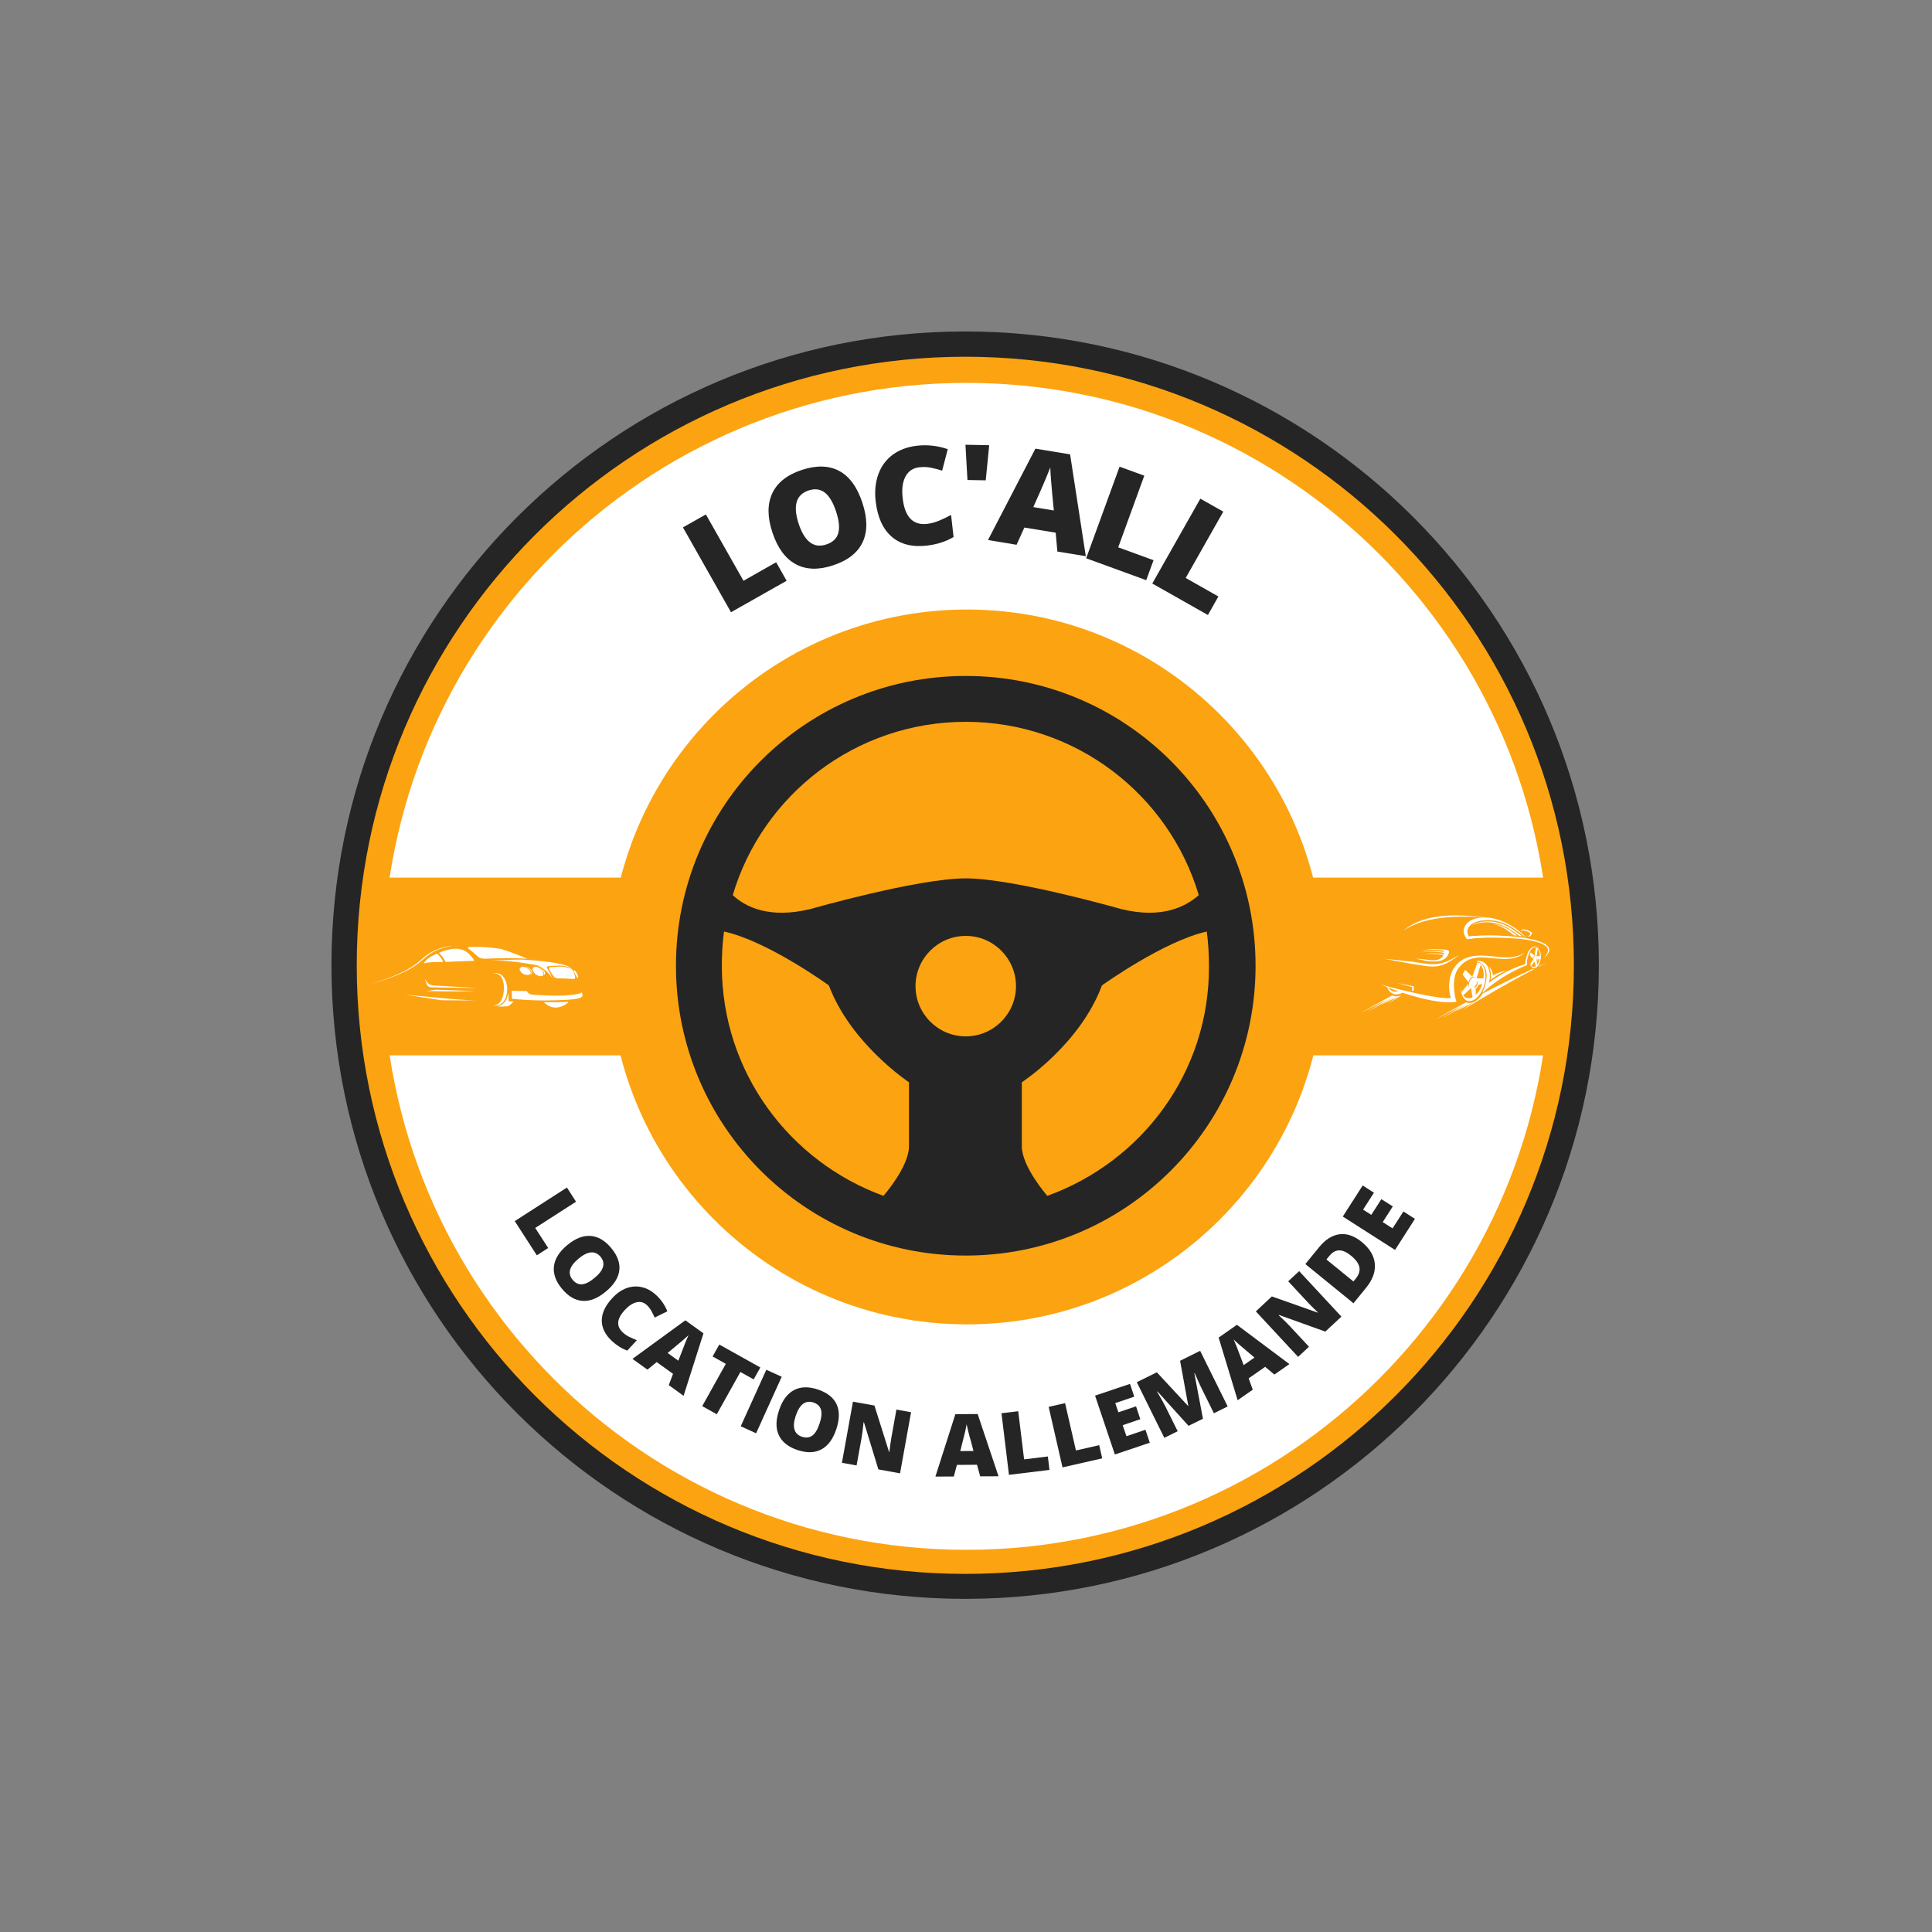 <svg xmlns="http://www.w3.org/2000/svg" xmlns:xlink="http://www.w3.org/1999/xlink" width="500" zoomAndPan="magnify" viewBox="0 0 375 375" height="500" preserveAspectRatio="xMidYMid meet" version="1.0"><rect x="0" y="0" width="375" height="375" fill="#808080" stroke="none"/><defs><g><g id="id1"/><g id="id2"/><g id="id3"/><g id="id4"/><g id="id5"/><g id="id6"/><g id="id7"/><g id="id8"/><g id="id9"/><g id="id10"/><g id="id11"/><g id="id12"/><g id="id13"/><g id="id14"/><g id="id15"/><g id="id16"/><g id="id17"/><g id="id18"/><g id="id19"/><g id="id20"/><g id="id21"/><g id="id22"/><g id="id23"/><g id="id24"/></g><clipPath id="id25"><path d="M 284.723 181.543 L 300.699 181.543 L 300.699 185.973 L 284.723 185.973 Z M 284.723 181.543 " clip-rule="nonzero"/></clipPath><clipPath id="id26"><path d="M 278.527 186.781 L 300.332 186.781 L 300.332 197.918 L 278.527 197.918 Z M 278.527 186.781 " clip-rule="nonzero"/></clipPath><clipPath id="id27"><path d="M 263.961 193 L 273 193 L 273 197 L 263.961 197 Z M 263.961 193 " clip-rule="nonzero"/></clipPath><clipPath id="id28"><path d="M 71.867 183.586 L 88 183.586 L 88 191 L 71.867 191 Z M 71.867 183.586 " clip-rule="nonzero"/></clipPath><clipPath id="id29"><path d="M 90 183.586 L 103 183.586 L 103 187 L 90 187 Z M 90 183.586 " clip-rule="nonzero"/></clipPath><clipPath id="id30"><path d="M 95 188 L 99 188 L 99 195.586 L 95 195.586 Z M 95 188 " clip-rule="nonzero"/></clipPath><clipPath id="id31"><path d="M 99 192 L 113.117 192 L 113.117 195 L 99 195 Z M 99 192 " clip-rule="nonzero"/></clipPath><clipPath id="id32"><path d="M 96 192 L 100 192 L 100 195.586 L 96 195.586 Z M 96 192 " clip-rule="nonzero"/></clipPath><clipPath id="id33"><path d="M 105 194 L 111 194 L 111 195.586 L 105 195.586 Z M 105 194 " clip-rule="nonzero"/></clipPath><clipPath id="id34"><path d="M 131.203 131.203 L 243.703 131.203 L 243.703 243.703 L 131.203 243.703 Z M 131.203 131.203 " clip-rule="nonzero"/></clipPath></defs><path fill="rgb(14.51%, 14.51%, 14.51%)" d="M 187.336 64.336 C 119.406 64.336 64.336 119.406 64.336 187.336 C 64.336 255.266 119.406 310.336 187.336 310.336 C 255.266 310.336 310.336 255.266 310.336 187.336 C 310.336 119.406 255.266 64.336 187.336 64.336 " fill-opacity="1" fill-rule="nonzero"/><path fill="rgb(98.819%, 63.919%, 6.67%)" d="M 187.367 69.242 C 122.129 69.242 69.242 122.129 69.242 187.367 C 69.242 252.605 122.129 305.492 187.367 305.492 C 252.605 305.492 305.492 252.605 305.492 187.367 C 305.492 122.129 252.605 69.242 187.367 69.242 " fill-opacity="1" fill-rule="nonzero"/><path fill="rgb(99.609%, 100%, 99.609%)" d="M 187.57 74.32 C 125.023 74.32 74.32 125.023 74.32 187.57 C 74.32 250.117 125.023 300.82 187.57 300.82 C 250.117 300.82 300.82 250.117 300.82 187.57 C 300.82 125.023 250.117 74.32 187.57 74.32 " fill-opacity="1" fill-rule="nonzero"/><path fill="rgb(98.819%, 63.919%, 6.67%)" d="M 71.879 170.344 L 302.859 170.344 L 302.859 204.844 L 71.879 204.844 L 71.879 170.344 " fill-opacity="1" fill-rule="nonzero"/><g fill="rgb(14.51%, 14.51%, 14.51%)" fill-opacity="1"><g transform="translate(140.105, 119.851)"><g><path d="M 1.781 -1.016 L -7.547 -17.484 L -3.094 -20 L 4.203 -7.125 L 10.547 -10.719 L 12.578 -7.125 Z M 1.781 -1.016 "/></g></g></g><g fill="rgb(14.51%, 14.51%, 14.51%)" fill-opacity="1"><g transform="translate(151.621, 112.79)"><g><path d="M 15.766 -15.203 C 16.766 -12.191 16.785 -9.648 15.828 -7.578 C 14.867 -5.516 12.957 -4.008 10.094 -3.062 C 7.27 -2.125 4.848 -2.195 2.828 -3.281 C 0.805 -4.375 -0.703 -6.43 -1.703 -9.453 C -2.691 -12.441 -2.695 -14.973 -1.719 -17.047 C -0.75 -19.117 1.16 -20.629 4.016 -21.578 C 6.867 -22.516 9.289 -22.445 11.281 -21.375 C 13.27 -20.301 14.766 -18.242 15.766 -15.203 Z M 3.406 -11.109 C 4.562 -7.641 6.348 -6.305 8.766 -7.109 C 10.004 -7.516 10.773 -8.238 11.078 -9.281 C 11.391 -10.32 11.25 -11.734 10.656 -13.516 C 10.062 -15.316 9.32 -16.547 8.438 -17.203 C 7.562 -17.859 6.523 -17.988 5.328 -17.594 C 2.891 -16.781 2.25 -14.617 3.406 -11.109 Z M 3.406 -11.109 "/></g></g></g><g fill="rgb(14.51%, 14.51%, 14.51%)" fill-opacity="1"><g transform="translate(169.713, 106.794)"><g><path d="M 8.703 -16.094 C 7.492 -15.957 6.602 -15.352 6.031 -14.281 C 5.469 -13.219 5.289 -11.816 5.5 -10.078 C 5.906 -6.453 7.488 -4.797 10.25 -5.109 C 11.07 -5.211 11.859 -5.426 12.609 -5.75 C 13.367 -6.07 14.129 -6.438 14.891 -6.844 L 15.375 -2.562 C 13.883 -1.676 12.148 -1.117 10.172 -0.891 C 7.336 -0.566 5.066 -1.145 3.359 -2.625 C 1.648 -4.102 0.613 -6.395 0.25 -9.5 C 0.031 -11.445 0.207 -13.203 0.781 -14.766 C 1.352 -16.328 2.281 -17.582 3.562 -18.531 C 4.844 -19.477 6.414 -20.062 8.281 -20.281 C 10.301 -20.508 12.289 -20.285 14.25 -19.609 L 13.156 -15.438 C 12.426 -15.676 11.695 -15.867 10.969 -16.016 C 10.25 -16.16 9.492 -16.188 8.703 -16.094 Z M 8.703 -16.094 "/></g></g></g><g fill="rgb(14.51%, 14.51%, 14.51%)" fill-opacity="1"><g transform="translate(185.456, 105.216)"><g><path d="M 6.547 -18.797 L 5.875 -11.984 L 2.328 -12.047 L 1.938 -18.891 Z M 6.547 -18.797 "/></g></g></g><g fill="rgb(14.51%, 14.51%, 14.51%)" fill-opacity="1"><g transform="translate(191.768, 104.818)"><g><path d="M 13.469 2.234 L 13.141 -1.422 L 7.062 -2.422 L 5.547 0.922 L 0 0 L 9.203 -17.734 L 15.938 -16.625 L 18.984 3.141 Z M 12.781 -5.734 L 12.469 -8.938 C 12.395 -9.656 12.316 -10.57 12.234 -11.688 C 12.148 -12.812 12.102 -13.613 12.094 -14.094 C 11.938 -13.676 11.66 -12.988 11.266 -12.031 C 10.879 -11.082 10.055 -9.203 8.797 -6.391 Z M 12.781 -5.734 "/></g></g></g><g fill="rgb(14.51%, 14.51%, 14.51%)" fill-opacity="1"><g transform="translate(208.903, 107.659)"><g><path d="M 1.922 0.703 L 8.406 -17.078 L 13.203 -15.328 L 8.141 -1.422 L 15 1.078 L 13.578 4.953 Z M 1.922 0.703 "/></g></g></g><g fill="rgb(14.51%, 14.51%, 14.51%)" fill-opacity="1"><g transform="translate(221.877, 112.246)"><g><path d="M 1.781 1.016 L 11.109 -15.453 L 15.562 -12.938 L 8.266 -0.062 L 14.609 3.531 L 12.578 7.125 Z M 1.781 1.016 "/></g></g></g><g fill="rgb(14.51%, 14.51%, 14.51%)" fill-opacity="1"><g transform="translate(99.213, 235.922)"><g><path d="M 0.703 1.094 L 10.828 -5.422 L 12.594 -2.672 L 4.672 2.422 L 7.188 6.312 L 4.984 7.734 Z M 0.703 1.094 "/></g></g></g><g fill="rgb(14.51%, 14.51%, 14.51%)" fill-opacity="1"><g transform="translate(104.909, 244.889)"><g><path d="M 12.688 5.797 C 11.133 7.098 9.633 7.703 8.188 7.609 C 6.738 7.523 5.398 6.742 4.172 5.266 C 2.961 3.816 2.441 2.363 2.609 0.906 C 2.773 -0.551 3.641 -1.926 5.203 -3.219 C 6.742 -4.5 8.238 -5.094 9.688 -5 C 11.145 -4.906 12.488 -4.125 13.719 -2.656 C 14.945 -1.176 15.473 0.273 15.297 1.703 C 15.117 3.141 14.25 4.504 12.688 5.797 Z M 7.375 -0.578 C 5.582 0.922 5.207 2.289 6.25 3.531 C 6.781 4.164 7.391 4.453 8.078 4.391 C 8.766 4.336 9.566 3.926 10.484 3.156 C 11.41 2.395 11.961 1.672 12.141 0.984 C 12.328 0.305 12.164 -0.336 11.656 -0.953 C 10.602 -2.203 9.176 -2.078 7.375 -0.578 Z M 7.375 -0.578 "/></g></g></g><g fill="rgb(14.51%, 14.51%, 14.51%)" fill-opacity="1"><g transform="translate(114.146, 255.772)"><g><path d="M 11.391 -2.469 C 10.816 -3 10.156 -3.176 9.406 -3 C 8.656 -2.82 7.898 -2.328 7.141 -1.516 C 5.566 0.18 5.426 1.629 6.719 2.828 C 7.102 3.191 7.531 3.488 8 3.719 C 8.469 3.945 8.957 4.16 9.469 4.359 L 7.609 6.375 C 6.566 6.008 5.582 5.398 4.656 4.547 C 3.32 3.305 2.656 1.969 2.656 0.531 C 2.664 -0.906 3.348 -2.352 4.703 -3.812 C 5.547 -4.727 6.457 -5.367 7.438 -5.734 C 8.426 -6.098 9.414 -6.164 10.406 -5.938 C 11.406 -5.719 12.344 -5.203 13.219 -4.391 C 14.176 -3.504 14.898 -2.457 15.391 -1.25 L 12.922 -0.031 C 12.723 -0.488 12.508 -0.922 12.281 -1.328 C 12.062 -1.734 11.766 -2.113 11.391 -2.469 Z M 11.391 -2.469 "/></g></g></g><g fill="rgb(14.51%, 14.51%, 14.51%)" fill-opacity="1"><g transform="translate(122.76, 263.755)"><g><path d="M 7.047 5.094 L 7.875 2.906 L 4.703 0.625 L 2.906 2.094 L 0 0 L 10.266 -7.484 L 13.781 -4.953 L 9.922 7.172 Z M 8.906 0.359 L 9.641 -1.547 C 9.797 -1.973 10.008 -2.52 10.281 -3.188 C 10.551 -3.852 10.754 -4.32 10.891 -4.594 C 10.68 -4.395 10.328 -4.082 9.828 -3.656 C 9.336 -3.227 8.336 -2.391 6.828 -1.141 Z M 8.906 0.359 "/></g></g></g><g fill="rgb(14.51%, 14.51%, 14.51%)" fill-opacity="1"><g transform="translate(133.364, 271.285)"><g><path d="M 5.766 3.219 L 2.938 1.641 L 7.516 -6.562 L 4.953 -8 L 6.25 -10.312 L 14.219 -5.859 L 12.922 -3.547 L 10.344 -4.984 Z M 5.766 3.219 "/></g></g></g><g fill="rgb(14.51%, 14.51%, 14.51%)" fill-opacity="1"><g transform="translate(142.588, 276.308)"><g><path d="M 1.188 0.531 L 6.156 -10.438 L 9.141 -9.078 L 4.172 1.891 Z M 1.188 0.531 "/></g></g></g><g fill="rgb(14.51%, 14.51%, 14.51%)" fill-opacity="1"><g transform="translate(148.478, 279.153)"><g><path d="M 13.844 -1.734 C 13.195 0.191 12.234 1.492 10.953 2.172 C 9.672 2.859 8.125 2.898 6.312 2.297 C 4.508 1.691 3.301 0.727 2.688 -0.594 C 2.07 -1.914 2.094 -3.539 2.75 -5.469 C 3.383 -7.363 4.344 -8.648 5.625 -9.328 C 6.906 -10.016 8.457 -10.055 10.281 -9.453 C 12.094 -8.836 13.301 -7.879 13.906 -6.578 C 14.508 -5.273 14.488 -3.66 13.844 -1.734 Z M 5.984 -4.375 C 5.242 -2.164 5.645 -0.801 7.188 -0.281 C 7.969 -0.02 8.633 -0.094 9.188 -0.5 C 9.75 -0.914 10.219 -1.691 10.594 -2.828 C 10.977 -3.961 11.07 -4.863 10.875 -5.531 C 10.676 -6.195 10.195 -6.66 9.438 -6.922 C 7.883 -7.441 6.734 -6.594 5.984 -4.375 Z M 5.984 -4.375 "/></g></g></g><g fill="rgb(14.51%, 14.51%, 14.51%)" fill-opacity="1"><g transform="translate(162.136, 283.693)"><g><path d="M 12.562 2.281 L 8.359 1.516 L 5.562 -7.609 L 5.484 -7.625 C 5.348 -6.289 5.219 -5.281 5.094 -4.594 L 4.125 0.75 L 1.281 0.234 L 3.422 -11.625 L 7.594 -10.875 L 10.438 -1.844 L 10.484 -1.828 C 10.629 -3.035 10.766 -4 10.891 -4.719 L 11.859 -10.094 L 14.703 -9.578 Z M 12.562 2.281 "/></g></g></g><g fill="rgb(14.51%, 14.51%, 14.51%)" fill-opacity="1"><g transform="translate(181.561, 286.603)"><g><path d="M 8.688 -0.047 L 8.078 -2.297 L 4.172 -2.266 L 3.578 -0.016 L 0 0 L 3.875 -12.109 L 8.203 -12.141 L 12.25 -0.062 Z M 7.391 -4.969 L 6.875 -6.938 C 6.738 -7.375 6.582 -7.941 6.406 -8.641 C 6.238 -9.336 6.125 -9.836 6.062 -10.141 C 6.02 -9.859 5.926 -9.395 5.781 -8.75 C 5.633 -8.113 5.316 -6.848 4.828 -4.953 Z M 7.391 -4.969 "/></g></g></g><g fill="rgb(14.51%, 14.51%, 14.51%)" fill-opacity="1"><g transform="translate(194.559, 286.419)"><g><path d="M 1.281 -0.156 L -0.172 -12.109 L 3.078 -12.5 L 4.219 -3.156 L 8.828 -3.719 L 9.141 -1.109 Z M 1.281 -0.156 "/></g></g></g><g fill="rgb(14.51%, 14.51%, 14.51%)" fill-opacity="1"><g transform="translate(204.966, 285.114)"><g><path d="M 1.266 -0.297 L -1.422 -12.047 L 1.766 -12.766 L 3.875 -3.578 L 8.391 -4.609 L 8.969 -2.047 Z M 1.266 -0.297 "/></g></g></g><g fill="rgb(14.51%, 14.51%, 14.51%)" fill-opacity="1"><g transform="translate(215.16, 282.734)"><g><path d="M 8.016 -2.703 L 1.234 -0.422 L -2.609 -11.844 L 4.172 -14.125 L 5 -11.641 L 1.312 -10.391 L 1.922 -8.609 L 5.344 -9.766 L 6.172 -7.266 L 2.75 -6.109 L 3.484 -3.969 L 7.172 -5.219 Z M 8.016 -2.703 "/></g></g></g><g fill="rgb(14.51%, 14.51%, 14.51%)" fill-opacity="1"><g transform="translate(224.837, 279.659)"><g><path d="M 5.859 -2.906 L -0.172 -9.578 L -0.25 -9.547 C 0.508 -8.273 1.066 -7.273 1.422 -6.547 L 3.75 -1.859 L 1.156 -0.578 L -4.188 -11.375 L -0.297 -13.297 L 5.766 -6.766 L 5.812 -6.781 L 4.219 -15.531 L 8.109 -17.469 L 13.453 -6.672 L 10.781 -5.344 L 8.438 -10.078 C 8.312 -10.316 8.18 -10.586 8.047 -10.891 C 7.91 -11.203 7.578 -11.953 7.047 -13.141 L 6.984 -13.109 L 8.656 -4.281 Z M 5.859 -2.906 "/></g></g></g><g fill="rgb(14.51%, 14.51%, 14.51%)" fill-opacity="1"><g transform="translate(240.225, 271.784)"><g><path d="M 7.125 -4.984 L 5.344 -6.484 L 2.141 -4.25 L 2.938 -2.047 L 0 0 L -3.688 -12.156 L -0.141 -14.641 L 10.047 -7.016 Z M 3.266 -8.281 L 1.703 -9.609 C 1.348 -9.898 0.898 -10.281 0.359 -10.75 C -0.18 -11.219 -0.562 -11.566 -0.781 -11.797 C -0.656 -11.535 -0.469 -11.098 -0.219 -10.484 C 0.02 -9.879 0.484 -8.656 1.172 -6.812 Z M 3.266 -8.281 "/></g></g></g><g fill="rgb(14.51%, 14.51%, 14.51%)" fill-opacity="1"><g transform="translate(251.009, 264.244)"><g><path d="M 9.359 -8.688 L 6.234 -5.781 L -2.766 -9.016 L -2.828 -8.969 C -1.836 -8.051 -1.109 -7.336 -0.641 -6.828 L 3.062 -2.844 L 0.953 -0.875 L -7.25 -9.703 L -4.141 -12.609 L 4.781 -9.453 L 4.812 -9.484 C 3.926 -10.328 3.238 -11.016 2.75 -11.547 L -0.969 -15.547 L 1.156 -17.516 Z M 9.359 -8.688 "/></g></g></g><g fill="rgb(14.51%, 14.51%, 14.51%)" fill-opacity="1"><g transform="translate(261.897, 253.962)"><g><path d="M 2.406 -12.906 C 3.969 -11.633 4.816 -10.223 4.953 -8.672 C 5.098 -7.129 4.539 -5.582 3.281 -4.031 L 0.812 -1 L -8.531 -8.609 L -5.891 -11.844 C -4.672 -13.352 -3.344 -14.203 -1.906 -14.391 C -0.477 -14.578 0.957 -14.082 2.406 -12.906 Z M 0.359 -10.219 C -0.492 -10.914 -1.266 -11.266 -1.953 -11.266 C -2.648 -11.266 -3.281 -10.914 -3.844 -10.219 L -4.438 -9.5 L 0.797 -5.234 L 1.25 -5.781 C 1.875 -6.551 2.109 -7.297 1.953 -8.016 C 1.805 -8.734 1.273 -9.469 0.359 -10.219 Z M 0.359 -10.219 "/></g></g></g><g fill="rgb(14.51%, 14.51%, 14.51%)" fill-opacity="1"><g transform="translate(270.074, 243.708)"><g><path d="M 4.562 -7.125 L 0.703 -1.094 L -9.438 -7.578 L -5.578 -13.609 L -3.391 -12.203 L -5.5 -8.922 L -3.906 -7.906 L -1.953 -10.953 L 0.266 -9.547 L -1.688 -6.5 L 0.219 -5.281 L 2.328 -8.562 Z M 4.562 -7.125 "/></g></g></g><path fill="rgb(99.609%, 100%, 99.609%)" d="M 271.504 192.383 C 271.27 192.461 271.023 192.5 270.773 192.48 C 270.574 192.469 270.383 192.422 270.203 192.34 C 269.848 192.18 269.582 191.906 269.387 191.59 C 269.32 191.562 269.254 191.535 269.188 191.508 C 269.383 192.062 269.75 192.602 270.32 192.859 C 270.516 192.949 270.719 192.996 270.934 193.012 C 271.414 193.043 271.875 192.891 272.281 192.648 C 272.016 192.559 271.758 192.473 271.504 192.383 " fill-opacity="1" fill-rule="evenodd"/><path fill="rgb(99.609%, 100%, 99.609%)" d="M 286.551 186.547 C 288.883 186.246 289.5 188.809 288.973 190.789 C 290.609 189.637 293.297 187.867 296.035 187.168 C 296.082 186.688 296.18 185.895 296.457 185.145 C 296.859 184.062 297.703 183.238 298.898 184.02 C 297.715 183.469 297.078 184.148 296.688 185.289 C 296.43 186.035 296.336 186.816 296.371 187.305 C 293.176 188.617 290.039 190.555 287.762 192.676 C 288.965 189.934 289.055 187.18 286.551 186.547 " fill-opacity="1" fill-rule="evenodd"/><path fill="rgb(99.609%, 100%, 99.609%)" d="M 286.551 186.547 C 288.883 186.246 289.5 188.809 288.973 190.789 C 290.785 189.512 293.105 187.902 296.371 187.305 C 292.816 188.664 290.207 190.398 287.762 192.676 C 288.965 189.934 289.055 187.18 286.551 186.547 " fill-opacity="1" fill-rule="evenodd"/><path fill="rgb(99.609%, 100%, 99.609%)" d="M 283.312 185.285 C 279.555 188.199 278.559 187.809 273.938 187.07 L 268.602 186.09 L 274.016 186.645 C 278.441 187.305 279.32 187.719 283.312 185.285 " fill-opacity="1" fill-rule="evenodd"/><path fill="rgb(99.609%, 100%, 99.609%)" d="M 281.043 185.398 C 280.879 185.754 280.578 186.004 280.215 186.227 C 279.945 186.395 279.598 186.527 279.062 186.586 C 277.059 186.797 276.066 186.262 274.797 186.113 C 276.059 186.008 277.629 186.559 278.828 186.336 C 279.082 186.289 279.297 186.223 279.445 186.129 C 279.766 185.934 280.031 185.707 280.18 185.395 L 280.191 185.367 C 280.141 185.359 280.09 185.348 280.031 185.34 C 278.484 185.094 277.293 185.062 276.465 185.223 C 277.316 184.988 278.582 184.973 280.266 185.203 C 280.293 185.133 280.32 185.066 280.336 185.008 C 280.199 184.926 279.957 184.879 279.59 184.836 C 278.047 184.648 276.871 184.664 276.055 184.855 C 276.973 184.562 278.402 184.516 280.344 184.75 L 280.363 184.754 C 280.324 184.531 280.043 184.469 279.434 184.418 C 277.836 184.293 276.625 184.359 275.797 184.59 C 276.727 184.254 278.195 184.141 280.203 184.301 C 281.32 184.387 281.453 184.52 281.043 185.398 " fill-opacity="1" fill-rule="evenodd"/><path fill="rgb(99.609%, 100%, 99.609%)" d="M 297.484 182.441 C 293.98 181.66 287.832 181.762 284.75 182.289 L 284.789 181.812 C 287.859 181.398 293.992 181.523 297.484 182.441 " fill-opacity="1" fill-rule="evenodd"/><path fill="rgb(99.609%, 100%, 99.609%)" d="M 285.383 182.191 C 285.16 182.207 284.977 182.273 284.75 182.289 C 283.211 180.488 284.492 178.23 287.785 178.086 C 291.238 177.934 294.469 180.102 296.355 182.129 C 293.965 180.297 291.891 178.434 288.25 178.621 C 285.715 178.75 283.832 180.184 285.383 182.191 " fill-opacity="1" fill-rule="evenodd"/><path fill="rgb(99.609%, 100%, 99.609%)" d="M 286.73 186.836 C 286.656 186.832 286.586 186.836 286.512 186.84 C 286.672 186.852 286.828 186.891 286.969 186.961 C 287.414 187.18 287.691 187.652 287.836 188.145 C 287.938 188.48 287.98 188.844 287.988 189.211 C 287.992 189.578 287.953 189.953 287.883 190.312 C 287.797 190.758 287.656 191.211 287.465 191.637 C 287.27 192.066 287.023 192.473 286.73 192.82 C 286.508 193.086 286.242 193.332 285.949 193.508 C 285.652 193.684 285.332 193.789 285.004 193.766 C 284.832 193.754 284.668 193.711 284.516 193.629 C 284.062 193.383 283.793 192.867 283.656 192.34 C 283.594 192.094 283.559 191.832 283.547 191.57 C 283.535 191.98 283.574 192.387 283.672 192.77 C 283.816 193.344 284.109 193.902 284.602 194.164 C 284.766 194.254 284.941 194.305 285.129 194.316 C 285.48 194.34 285.828 194.227 286.145 194.035 C 286.461 193.848 286.75 193.578 286.988 193.293 C 287.309 192.918 287.57 192.477 287.781 192.012 C 287.984 191.551 288.137 191.059 288.23 190.578 C 288.305 190.191 288.344 189.785 288.336 189.387 C 288.332 188.992 288.281 188.605 288.172 188.242 C 288.016 187.711 287.715 187.199 287.234 186.965 C 287.078 186.887 286.906 186.844 286.73 186.836 " fill-opacity="1" fill-rule="evenodd"/><path fill="rgb(99.609%, 100%, 99.609%)" d="M 287.09 186.973 C 287.207 187.027 287.316 187.094 287.414 187.176 C 287.312 187.52 287.215 187.855 287.117 188.18 C 286.938 188.781 286.77 189.355 286.605 189.91 C 286.938 189.902 287.273 189.898 287.605 189.895 C 287.832 189.891 288.055 189.887 288.281 189.883 C 288.262 190.215 288.211 190.559 288.133 190.902 C 287.883 190.957 287.633 191.012 287.383 191.066 C 287.242 191.098 287.098 191.129 286.953 191.16 C 286.863 191.484 286.664 191.781 286.422 191.883 C 286.426 192.086 286.434 192.289 286.438 192.488 C 286.445 192.867 286.457 193.238 286.465 193.598 C 286.273 193.723 286.074 193.816 285.879 193.875 C 285.824 193.547 285.766 193.211 285.707 192.863 C 285.656 192.555 285.602 192.238 285.551 191.914 C 285.508 191.902 285.469 191.883 285.434 191.863 C 285.195 192.082 284.965 192.297 284.738 192.508 C 284.484 192.746 284.234 192.973 283.992 193.203 C 283.863 193.023 283.758 192.816 283.668 192.586 C 283.898 192.301 284.133 192.008 284.371 191.711 C 284.574 191.457 284.785 191.199 284.996 190.938 C 284.984 191.289 285.09 191.578 285.277 191.715 C 285.039 191.344 285.082 190.828 285.266 190.41 C 285.445 190 285.766 189.68 286.086 189.699 C 286.219 189.707 286.316 189.773 286.406 189.855 C 286.504 189.941 286.602 190.027 286.695 190.113 C 286.566 189.973 286.359 189.805 286.25 189.703 C 286.172 189.629 286.078 189.586 285.965 189.578 C 285.578 189.559 285.16 190.031 285.031 190.641 C 285.031 190.645 285.031 190.652 285.027 190.656 C 284.84 190.41 284.648 190.156 284.453 189.902 C 284.27 189.66 284.086 189.414 283.895 189.164 C 284.039 188.832 284.211 188.523 284.398 188.246 C 284.594 188.434 284.789 188.621 284.984 188.809 C 285.254 189.066 285.52 189.32 285.777 189.57 C 285.973 189.023 286.176 188.457 286.391 187.867 C 286.508 187.539 286.625 187.203 286.75 186.863 C 286.863 186.883 286.98 186.918 287.09 186.973 Z M 286.715 191.211 C 286.816 190.965 286.859 190.512 286.629 190.395 C 286.762 190.605 286.586 191.082 286.461 191.27 C 286.371 191.402 286.238 191.523 286.082 191.5 C 286.145 191.645 286.27 191.688 286.395 191.621 C 286.551 191.543 286.652 191.379 286.715 191.211 " fill-opacity="1" fill-rule="evenodd"/><path fill="rgb(99.609%, 100%, 99.609%)" d="M 298.141 183.98 C 298.105 183.984 298.07 183.988 298.035 183.996 C 298.113 183.992 298.191 184.004 298.266 184.035 C 298.492 184.129 298.652 184.371 298.75 184.629 C 298.883 184.973 298.918 185.379 298.891 185.762 C 298.855 186.23 298.723 186.715 298.484 187.098 C 298.309 187.383 298.043 187.648 297.734 187.664 C 297.656 187.668 297.574 187.656 297.5 187.625 C 297.27 187.527 297.109 187.289 297.012 187.031 C 296.965 186.91 296.934 186.781 296.906 186.648 C 296.93 186.855 296.977 187.059 297.047 187.246 C 297.152 187.523 297.324 187.781 297.57 187.883 C 297.652 187.918 297.738 187.93 297.824 187.926 C 298.156 187.91 298.441 187.625 298.633 187.316 C 298.887 186.906 299.031 186.383 299.066 185.879 C 299.098 185.469 299.059 185.031 298.918 184.66 C 298.812 184.383 298.641 184.125 298.395 184.023 C 298.312 183.988 298.227 183.977 298.141 183.98 " fill-opacity="1" fill-rule="evenodd"/><path fill="rgb(99.609%, 100%, 99.609%)" d="M 298.309 184.035 C 298.367 184.059 298.422 184.09 298.477 184.129 C 298.445 184.32 298.418 184.504 298.391 184.688 C 298.34 185.012 298.293 185.324 298.246 185.625 C 298.402 185.602 298.562 185.582 298.719 185.559 C 298.824 185.547 298.93 185.531 299.035 185.52 C 299.043 185.691 299.035 185.871 299.016 186.051 L 298.676 186.176 L 298.48 186.25 C 298.457 186.418 298.383 186.578 298.273 186.645 L 298.316 186.949 C 298.34 187.137 298.367 187.32 298.391 187.5 C 298.309 187.57 298.223 187.625 298.137 187.668 C 298.09 187.508 298.047 187.348 298 187.18 C 297.957 187.027 297.914 186.871 297.871 186.707 C 297.848 186.707 297.832 186.699 297.812 186.691 L 297.527 187.055 C 297.426 187.188 297.324 187.316 297.223 187.445 C 297.152 187.363 297.09 187.266 297.031 187.152 C 297.121 186.996 297.215 186.836 297.305 186.672 C 297.387 186.531 297.465 186.391 297.551 186.242 C 297.566 186.422 297.633 186.566 297.73 186.625 L 297.723 186.617 C 297.484 186.312 297.652 185.562 297.988 185.543 C 298.074 185.539 298.137 185.594 298.195 185.641 L 298.301 185.723 C 298.234 185.66 298.125 185.582 298.066 185.535 C 298.027 185.5 297.977 185.484 297.926 185.484 C 297.738 185.496 297.57 185.766 297.547 186.09 L 297.547 186.098 C 297.441 185.98 297.336 185.859 297.227 185.738 C 297.125 185.621 297.02 185.504 296.91 185.383 C 296.957 185.199 297.02 185.023 297.09 184.867 L 297.41 185.133 C 297.555 185.258 297.695 185.375 297.836 185.492 C 297.895 185.195 297.957 184.883 298.023 184.559 C 298.059 184.375 298.098 184.188 298.137 183.996 C 298.195 184 298.25 184.012 298.309 184.035 Z M 298.375 186.289 C 298.398 186.164 298.41 185.926 298.285 185.875 C 298.371 186 298.289 186.477 298.094 186.469 C 298.184 186.633 298.328 186.477 298.375 186.289 " fill-opacity="1" fill-rule="evenodd"/><path fill="rgb(99.609%, 100%, 99.609%)" d="M 288.926 187.574 C 289.59 188.148 289.77 188.961 289.785 189.359 C 290.391 188.934 291.379 188.578 292.473 188.379 C 291.281 188.836 290.168 189.477 289.348 190.238 C 289.484 189.504 289.367 188.105 288.926 187.574 " fill-opacity="1" fill-rule="evenodd"/><g clip-path="url(#id25)"><path fill="rgb(99.609%, 100%, 99.609%)" d="M 299.73 185.941 C 300.164 185.387 300.582 184.75 300.438 184.199 C 300.109 182.949 296.547 182.391 295.383 182.273 C 291.926 181.926 287.242 181.879 284.75 182.289 L 284.789 181.812 C 287.273 181.48 291.891 181.484 295.387 181.973 C 296.652 182.152 300.488 182.762 300.691 184.219 C 300.777 184.84 300.223 185.5 299.73 185.941 " fill-opacity="1" fill-rule="evenodd"/></g><path fill="rgb(99.609%, 100%, 99.609%)" d="M 295.23 181.035 C 295.246 180.926 295.289 180.621 295.324 180.527 C 295.367 180.43 295.473 180.367 295.586 180.379 C 296.219 180.441 296.77 180.629 297.242 180.934 C 297.34 181 297.375 181.113 297.332 181.215 C 297.238 181.434 297.125 181.609 296.988 181.734 C 296.945 181.777 296.891 181.797 296.832 181.801 C 296.633 181.812 296.426 181.812 296.211 181.801 C 296.336 181.805 296.469 181.789 296.586 181.781 C 296.641 181.777 296.684 181.758 296.723 181.723 C 296.836 181.617 296.922 181.48 297 181.293 C 297.039 181.207 297.008 181.109 296.926 181.055 C 296.52 180.793 296.051 180.633 295.508 180.578 C 295.434 180.574 295.363 180.582 295.324 180.711 C 295.312 180.75 295.285 181.004 295.281 181.07 C 295.277 181.113 295.242 181.082 295.23 181.035 " fill-opacity="1" fill-rule="evenodd"/><path fill="rgb(99.609%, 100%, 99.609%)" d="M 294.906 181.672 C 295.078 181.691 295.25 181.715 295.426 181.742 C 295.434 181.742 295.441 181.742 295.449 181.742 C 293.289 180.074 291.391 178.699 288.262 178.855 C 287.582 178.891 286.855 179.027 286.246 179.32 C 286.031 179.422 285.82 179.551 285.637 179.703 C 285.758 179.625 285.887 179.555 286.016 179.492 C 286.629 179.199 287.352 179.062 288.035 179.027 C 291.008 178.875 292.867 180.113 294.906 181.672 Z M 294.473 181.613 C 293.066 180.465 291.613 179.57 289.719 179.254 C 291.309 179.664 292.59 180.496 293.836 181.531 L 294.473 181.613 " fill-opacity="1" fill-rule="evenodd"/><path fill="rgb(99.609%, 100%, 99.609%)" d="M 268.051 191.094 C 269.516 191.586 279.48 194.094 281.613 193.715 C 281.043 192.012 281.098 189.371 282.406 187.602 C 283.789 185.73 285.98 185.387 288.051 185.484 C 290.84 185.613 293.633 186.469 296.062 184.852 C 293.777 186.805 290.883 185.984 288.199 185.863 C 286.273 185.777 284.457 186.051 283.051 187.977 C 281.68 189.852 282.301 193.441 282.711 194.445 C 278.5 195.16 270.215 192.105 268.051 191.094 " fill-opacity="1" fill-rule="evenodd"/><path fill="rgb(99.609%, 100%, 99.609%)" d="M 274.371 192.359 L 274.07 192.285 C 274.086 192.086 274.098 191.887 274.113 191.688 C 274.117 191.656 274.117 191.629 274.121 191.598 L 273.793 191.508 L 271.09 190.77 L 273.848 191.336 C 274.043 191.375 274.242 191.418 274.441 191.457 C 274.434 191.543 274.426 191.633 274.418 191.719 L 274.371 192.359 " fill-opacity="1" fill-rule="evenodd"/><path fill="rgb(99.609%, 100%, 99.609%)" d="M 288.633 178.094 C 284.344 177.812 276.867 177.465 272.344 180.688 C 276.691 176.918 283.641 177.551 288.633 178.094 " fill-opacity="1" fill-rule="evenodd"/><g clip-path="url(#id26)"><path fill="rgb(99.609%, 100%, 99.609%)" d="M 283.852 196.07 L 285.93 194.602 L 282.484 196.332 C 283.383 195.777 284.289 195.227 285.203 194.684 C 285.617 194.688 286.008 194.555 286.355 194.344 C 286.719 194.129 287.035 193.832 287.297 193.52 C 287.477 193.309 287.637 193.078 287.781 192.844 C 291.07 191.137 294.469 189.461 297.496 188.07 C 297.574 188.102 297.66 188.121 297.746 188.125 C 293.055 190.578 288.438 193.25 283.852 196.07 Z M 298.77 187.492 C 299.293 187.258 299.805 187.031 300.297 186.82 C 299.746 187.098 299.191 187.379 298.641 187.66 C 298.688 187.605 298.73 187.551 298.77 187.492 Z M 285.18 194.684 C 283.277 195.73 281.488 196.742 279.934 197.652 L 283.949 195.094 L 278.539 197.918 C 280.309 196.879 282.363 195.727 284.547 194.551 C 284.723 194.625 284.906 194.668 285.102 194.68 C 285.125 194.684 285.152 194.684 285.18 194.684 " fill-opacity="1" fill-rule="evenodd"/></g><g clip-path="url(#id27)"><path fill="rgb(99.609%, 100%, 99.609%)" d="M 269.285 194.859 L 271.359 193.391 L 267.914 195.125 C 268.875 194.531 269.84 193.945 270.812 193.367 C 270.844 193.371 270.875 193.375 270.906 193.375 C 271.309 193.402 271.699 193.324 272.062 193.172 C 271.137 193.73 270.211 194.293 269.285 194.859 Z M 270.805 193.367 C 268.832 194.453 266.973 195.504 265.367 196.445 L 269.383 193.887 L 263.973 196.707 C 265.801 195.633 267.941 194.438 270.215 193.219 C 270.402 193.297 270.602 193.344 270.805 193.367 " fill-opacity="1" fill-rule="evenodd"/></g><g clip-path="url(#id28)"><path fill="rgb(99.609%, 100%, 99.609%)" d="M 86.93 183.691 C 87.227 183.645 87.527 183.59 87.828 183.586 C 86.957 183.719 86.094 183.926 85.273 184.234 C 84.516 184.52 83.797 184.91 83.148 185.391 C 82.547 185.828 82.008 186.34 81.434 186.816 C 80.789 187.336 80.086 187.785 79.359 188.184 C 77.797 189.039 76.129 189.691 74.43 190.234 C 73.699 190.465 72.961 190.68 72.211 190.863 C 72.102 190.887 71.996 190.926 71.883 190.934 C 72.309 190.832 72.727 190.703 73.145 190.582 C 74.926 190.047 76.676 189.406 78.328 188.566 C 79.496 187.973 80.617 187.273 81.598 186.414 C 81.832 186.219 82.043 185.996 82.277 185.801 C 83.59 184.695 85.23 183.992 86.93 183.691 Z M 86.93 183.691 " fill-opacity="1" fill-rule="nonzero"/></g><g clip-path="url(#id29)"><path fill="rgb(99.609%, 100%, 99.609%)" d="M 91.059 183.828 C 92.945 183.707 94.84 183.848 96.711 184.105 C 97.199 184.145 97.656 184.324 98.117 184.477 C 99.559 184.957 100.984 185.488 102.367 186.113 C 101.188 186.008 100 185.977 98.816 185.973 C 97.398 185.965 95.98 186.008 94.566 186.074 C 94.227 186.094 93.887 186.102 93.555 186.043 C 93.289 185.996 93.027 185.898 92.82 185.727 C 92.258 185.234 91.723 184.707 91.113 184.27 C 91.008 184.188 90.879 184.133 90.805 184.02 C 90.773 183.984 90.77 183.922 90.812 183.895 C 90.883 183.844 90.973 183.836 91.059 183.828 Z M 91.059 183.828 " fill-opacity="1" fill-rule="nonzero"/></g><path fill="rgb(99.609%, 100%, 99.609%)" d="M 88.035 184.16 C 88.52 184.113 89.012 184.137 89.477 184.27 C 90.098 184.441 90.66 184.789 91.113 185.23 C 91.496 185.602 91.809 186.031 92.066 186.488 C 90.203 186.562 88.336 186.629 86.473 186.707 C 86.215 186.16 85.883 185.645 85.449 185.223 C 85.375 185.148 85.277 185.09 85.246 184.988 C 85.238 184.906 85.332 184.871 85.391 184.844 C 85.707 184.715 86.031 184.605 86.355 184.508 C 86.906 184.348 87.465 184.215 88.035 184.16 Z M 88.035 184.16 " fill-opacity="1" fill-rule="nonzero"/><path fill="rgb(99.609%, 100%, 99.609%)" d="M 84.387 185.297 C 84.508 185.238 84.629 185.152 84.77 185.148 C 84.879 185.16 84.961 185.238 85.043 185.301 C 85.285 185.512 85.469 185.77 85.648 186.031 C 85.746 186.18 85.84 186.332 85.926 186.488 C 85.953 186.543 85.988 186.613 85.957 186.676 C 85.914 186.742 85.828 186.734 85.758 186.734 C 85.246 186.727 84.734 186.738 84.223 186.75 C 83.734 186.773 83.242 186.797 82.758 186.875 C 82.582 186.906 82.406 186.938 82.242 187.012 C 82.613 186.391 83.195 185.914 83.836 185.566 C 84.016 185.469 84.203 185.383 84.387 185.297 Z M 84.387 185.297 " fill-opacity="1" fill-rule="nonzero"/><path fill="rgb(99.609%, 100%, 99.609%)" d="M 96.25 186.383 C 97.367 186.355 98.484 186.328 99.602 186.277 C 100.809 186.238 102.016 186.254 103.219 186.363 C 104.254 186.453 105.293 186.559 106.328 186.691 C 106.871 186.762 107.418 186.84 107.957 186.945 C 108.754 187.098 109.562 187.25 110.312 187.57 C 110.539 187.668 110.758 187.777 110.969 187.906 C 110.543 187.746 110.105 187.609 109.66 187.527 C 109.469 187.488 109.273 187.473 109.082 187.434 C 108.867 187.418 108.648 187.438 108.434 187.434 C 107.758 187.438 107.082 187.457 106.414 187.547 C 106.328 187.562 106.227 187.578 106.172 187.652 C 106.125 187.727 106.16 187.816 106.195 187.891 C 106.426 188.289 106.633 188.699 106.848 189.105 C 106.996 189.391 107.148 189.676 107.293 189.965 C 106.707 189.055 105.902 188.285 104.965 187.723 C 104.805 187.625 104.641 187.535 104.473 187.457 C 104.242 187.352 103.992 187.297 103.742 187.258 C 103.262 187.199 102.785 187.098 102.309 187.02 C 100.023 186.637 97.711 186.41 95.395 186.406 C 95.68 186.387 95.965 186.391 96.25 186.383 Z M 96.25 186.383 " fill-opacity="1" fill-rule="nonzero"/><path fill="rgb(99.609%, 100%, 99.609%)" d="M 101.945 187.617 C 102.309 187.691 102.672 187.816 102.949 188.062 C 103.109 188.203 103.23 188.387 103.281 188.594 C 103.316 188.727 103.297 188.875 103.211 188.988 C 103.109 189.129 102.945 189.207 102.781 189.262 C 102.93 189.148 103.086 189.023 103.148 188.844 C 103.207 188.676 103.152 188.492 103.047 188.355 C 102.883 188.137 102.648 187.98 102.414 187.844 C 102.262 187.758 102.105 187.68 101.945 187.617 Z M 101.945 187.617 " fill-opacity="1" fill-rule="nonzero"/><path fill="rgb(99.609%, 100%, 99.609%)" d="M 108.895 187.613 C 108.996 187.602 109.098 187.598 109.199 187.609 C 109.676 187.703 110.16 187.781 110.621 187.93 C 110.758 187.973 110.895 188.027 111.004 188.117 C 111.152 188.23 111.246 188.395 111.309 188.566 C 111.414 188.875 111.527 189.18 111.605 189.492 C 111.637 189.629 111.672 189.777 111.598 189.906 C 111.559 189.988 111.461 190.031 111.367 190.023 C 110.457 189.957 109.543 189.922 108.629 189.906 C 108.395 189.898 108.152 189.93 107.93 189.852 C 107.676 189.77 107.492 189.562 107.344 189.355 C 107.098 189.012 106.879 188.648 106.676 188.277 C 106.613 188.152 106.555 188.008 106.594 187.867 C 106.621 187.766 106.734 187.719 106.836 187.711 C 107.52 187.648 108.211 187.648 108.895 187.613 Z M 108.895 187.613 " fill-opacity="1" fill-rule="nonzero"/><path fill="rgb(99.609%, 100%, 99.609%)" d="M 101.383 187.637 C 101.738 187.609 102.074 187.766 102.375 187.941 C 102.566 188.055 102.75 188.188 102.879 188.367 C 102.984 188.512 103.039 188.699 103.004 188.875 C 102.953 189.035 102.805 189.148 102.645 189.195 C 102.441 189.254 102.223 189.242 102.02 189.207 C 101.531 189.113 101.109 188.77 100.91 188.328 C 100.848 188.195 100.84 188.027 100.938 187.91 C 101.051 187.777 101.199 187.652 101.383 187.637 Z M 101.383 187.637 " fill-opacity="1" fill-rule="nonzero"/><path fill="rgb(99.609%, 100%, 99.609%)" d="M 103.711 187.648 C 104.062 187.59 104.418 187.723 104.703 187.918 C 104.887 188.039 105.051 188.188 105.199 188.348 C 105.34 188.484 105.426 188.664 105.473 188.848 C 105.508 188.996 105.512 189.172 105.41 189.297 C 105.293 189.441 105.086 189.488 104.906 189.484 C 104.418 189.441 103.953 189.184 103.664 188.797 C 103.559 188.656 103.477 188.504 103.41 188.344 C 103.359 188.195 103.348 188.027 103.41 187.883 C 103.461 187.762 103.578 187.672 103.711 187.648 Z M 103.711 187.648 " fill-opacity="1" fill-rule="nonzero"/><path fill="rgb(99.609%, 100%, 99.609%)" d="M 104.531 187.699 C 104.84 187.863 105.152 188.035 105.418 188.266 C 105.555 188.383 105.684 188.516 105.754 188.684 C 105.809 188.805 105.816 188.953 105.754 189.078 C 105.703 189.176 105.617 189.254 105.531 189.32 C 105.621 189.156 105.645 188.961 105.582 188.785 C 105.492 188.504 105.277 188.277 105.059 188.082 C 104.895 187.938 104.711 187.82 104.531 187.699 Z M 104.531 187.699 " fill-opacity="1" fill-rule="nonzero"/><path fill="rgb(99.609%, 100%, 99.609%)" d="M 111.398 188.344 C 111.406 188.34 111.426 188.328 111.434 188.324 C 111.52 188.344 111.586 188.406 111.648 188.465 C 111.828 188.648 111.957 188.879 112.062 189.113 C 112.133 189.273 112.211 189.438 112.234 189.613 C 112.242 189.688 112.25 189.777 112.191 189.84 C 112.156 189.863 112.117 189.832 112.09 189.812 C 111.855 189.586 111.738 189.277 111.59 188.996 C 111.512 188.832 111.43 188.672 111.383 188.496 C 111.375 188.445 111.359 188.387 111.398 188.344 Z M 111.398 188.344 " fill-opacity="1" fill-rule="nonzero"/><g clip-path="url(#id30)"><path fill="rgb(99.609%, 100%, 99.609%)" d="M 95.652 188.898 C 96.047 188.828 96.465 188.832 96.84 188.977 C 97.172 189.098 97.461 189.32 97.68 189.586 C 97.957 189.922 98.141 190.316 98.262 190.727 C 98.395 191.176 98.457 191.645 98.449 192.113 C 98.426 192.527 98.371 192.945 98.258 193.348 C 98.148 193.723 97.988 194.094 97.746 194.406 C 97.531 194.684 97.246 194.91 96.914 195.047 C 96.543 195.199 96.125 195.238 95.723 195.188 C 96.07 195.152 96.418 195.043 96.699 194.836 C 97.02 194.605 97.25 194.277 97.406 193.922 C 97.613 193.465 97.715 192.973 97.773 192.477 C 97.84 191.996 97.828 191.508 97.766 191.027 C 97.715 190.633 97.613 190.234 97.426 189.879 C 97.262 189.574 97.023 189.297 96.715 189.125 C 96.398 188.938 96.02 188.875 95.652 188.898 Z M 95.652 188.898 " fill-opacity="1" fill-rule="nonzero"/></g><path fill="rgb(99.609%, 100%, 99.609%)" d="M 82.449 189.969 C 82.633 190.273 82.828 190.578 83.086 190.832 C 83.238 190.977 83.41 191.098 83.609 191.172 C 83.82 191.254 84.043 191.273 84.266 191.289 C 86.953 191.449 89.641 191.598 92.328 191.75 C 92.492 191.766 92.656 191.758 92.816 191.785 C 91.547 191.758 90.273 191.746 89 191.723 C 87.363 191.699 85.727 191.672 84.094 191.648 C 83.879 191.641 83.664 191.66 83.457 191.617 C 83.145 191.551 82.902 191.297 82.805 191.004 C 82.688 190.66 82.559 190.316 82.449 189.969 Z M 82.449 189.969 " fill-opacity="1" fill-rule="nonzero"/><path fill="rgb(99.609%, 100%, 99.609%)" d="M 84.375 192.137 C 84.473 192.125 84.566 192.102 84.66 192.102 C 86.434 192.172 88.211 192.234 89.984 192.285 C 90.629 192.301 91.27 192.32 91.914 192.324 C 91.984 192.324 92.059 192.332 92.129 192.34 C 91.875 192.336 91.621 192.363 91.367 192.363 C 89.754 192.43 88.137 192.434 86.523 192.426 C 85.25 192.418 83.98 192.398 82.707 192.367 C 83.262 192.285 83.82 192.215 84.375 192.137 Z M 84.375 192.137 " fill-opacity="1" fill-rule="nonzero"/><g clip-path="url(#id31)"><path fill="rgb(99.609%, 100%, 99.609%)" d="M 99.293 192.328 C 99.309 192.289 99.348 192.297 99.383 192.297 C 100.336 192.34 101.289 192.379 102.242 192.359 C 102.391 192.645 102.645 192.879 102.957 192.988 C 103.156 193.066 103.375 193.094 103.59 193.086 C 105.312 193.191 107.035 193.277 108.762 193.254 C 109.375 193.234 109.988 193.195 110.602 193.141 C 111.074 193.098 111.551 193.043 112.02 192.945 C 112.223 192.902 112.422 192.852 112.613 192.777 C 112.715 192.734 112.816 192.684 112.879 192.594 C 112.977 192.715 113.02 192.867 113.066 193.016 C 113.105 193.156 113.078 193.316 112.98 193.426 C 112.84 193.59 112.629 193.672 112.426 193.738 C 112.004 193.867 111.559 193.926 111.121 193.977 C 109.98 194.094 108.836 194.125 107.688 194.164 C 105.32 194.238 102.949 194.168 100.59 193.977 C 100.207 193.941 99.828 193.906 99.449 193.863 C 99.418 193.855 99.371 193.859 99.363 193.82 C 99.367 193.324 99.34 192.824 99.293 192.328 Z M 99.293 192.328 " fill-opacity="1" fill-rule="nonzero"/></g><g clip-path="url(#id32)"><path fill="rgb(99.609%, 100%, 99.609%)" d="M 97.633 194.82 C 98.273 194.281 98.602 193.453 98.637 192.641 C 98.695 192.867 98.691 193.102 98.707 193.328 C 98.715 193.633 98.727 193.941 98.707 194.246 C 98.723 194.309 98.801 194.324 98.859 194.336 C 99.129 194.379 99.406 194.375 99.684 194.395 C 99.605 194.52 99.488 194.617 99.383 194.719 C 99.219 194.875 99.051 195.02 98.875 195.16 C 98.676 195.316 98.398 195.309 98.156 195.336 C 97.637 195.375 97.109 195.41 96.586 195.363 C 96.969 195.258 97.328 195.074 97.633 194.82 Z M 97.633 194.82 " fill-opacity="1" fill-rule="nonzero"/></g><path fill="rgb(99.609%, 100%, 99.609%)" d="M 78.59 193.062 C 79.074 193.098 79.555 193.156 80.039 193.203 C 82.273 193.422 84.508 193.629 86.742 193.82 C 88.238 193.945 89.734 194.066 91.234 194.148 C 91.602 194.164 91.969 194.191 92.336 194.195 C 91.742 194.203 91.148 194.188 90.555 194.184 C 89.051 194.168 87.547 194.156 86.043 194.152 C 85.934 194.148 85.824 194.156 85.719 194.148 C 83.344 193.789 80.969 193.418 78.59 193.062 Z M 78.59 193.062 " fill-opacity="1" fill-rule="nonzero"/><g clip-path="url(#id33)"><path fill="rgb(99.609%, 100%, 99.609%)" d="M 108.98 194.512 C 109.445 194.5 109.91 194.477 110.375 194.441 C 110.293 194.582 110.16 194.684 110.035 194.785 C 109.457 195.223 108.75 195.52 108.016 195.559 C 107.547 195.586 107.074 195.496 106.648 195.301 C 106.238 195.113 105.875 194.84 105.562 194.523 C 106.703 194.539 107.84 194.539 108.98 194.512 Z M 108.98 194.512 " fill-opacity="1" fill-rule="nonzero"/></g><path fill="rgb(98.819%, 63.919%, 6.67%)" d="M 187.684 118.309 C 149.371 118.309 118.309 149.371 118.309 187.684 C 118.309 226 149.371 257.059 187.684 257.059 C 226 257.059 257.059 226 257.059 187.684 C 257.059 149.371 226 118.309 187.684 118.309 " fill-opacity="1" fill-rule="nonzero"/><g clip-path="url(#id34)"><path fill="rgb(14.51%, 14.51%, 14.51%)" d="M 187.453 131.203 C 156.359 131.203 131.203 156.359 131.203 187.453 C 131.203 218.547 156.359 243.703 187.453 243.703 C 218.547 243.703 243.703 218.547 243.703 187.453 C 243.703 156.359 218.547 131.203 187.453 131.203 Z M 187.453 140.105 C 208.793 140.105 226.883 154.238 232.68 173.742 C 230.133 176.004 225.473 178.406 217.555 176.43 C 217.555 176.43 196.781 170.492 187.453 170.492 C 178.125 170.492 157.348 176.43 157.348 176.43 C 149.293 178.406 144.629 176.004 142.227 173.742 C 148.02 154.238 166.113 140.105 187.453 140.105 Z M 187.453 201.16 C 182.082 201.16 177.699 196.781 177.699 191.41 C 177.699 186.039 182.082 181.656 187.453 181.656 C 192.824 181.656 197.203 186.039 197.203 191.41 C 197.203 196.781 192.824 201.16 187.453 201.16 Z M 140.105 187.453 C 140.105 185.191 140.246 182.93 140.531 180.809 C 149.012 182.648 160.883 191.27 160.883 191.27 C 165.121 202.574 176.43 210.066 176.43 210.066 L 176.43 222.504 C 176.43 226.461 171.48 232.113 171.48 232.113 C 153.25 225.473 140.105 208.086 140.105 187.453 Z M 203.281 232.113 C 203.281 232.113 198.336 226.461 198.336 222.504 L 198.336 210.066 C 198.336 210.066 209.641 202.715 213.883 191.27 C 213.883 191.27 225.895 182.648 234.234 180.809 C 234.516 182.93 234.656 185.191 234.656 187.453 C 234.797 208.086 221.656 225.473 203.281 232.113 Z M 203.281 232.113 " fill-opacity="1" fill-rule="nonzero"/></g></svg>